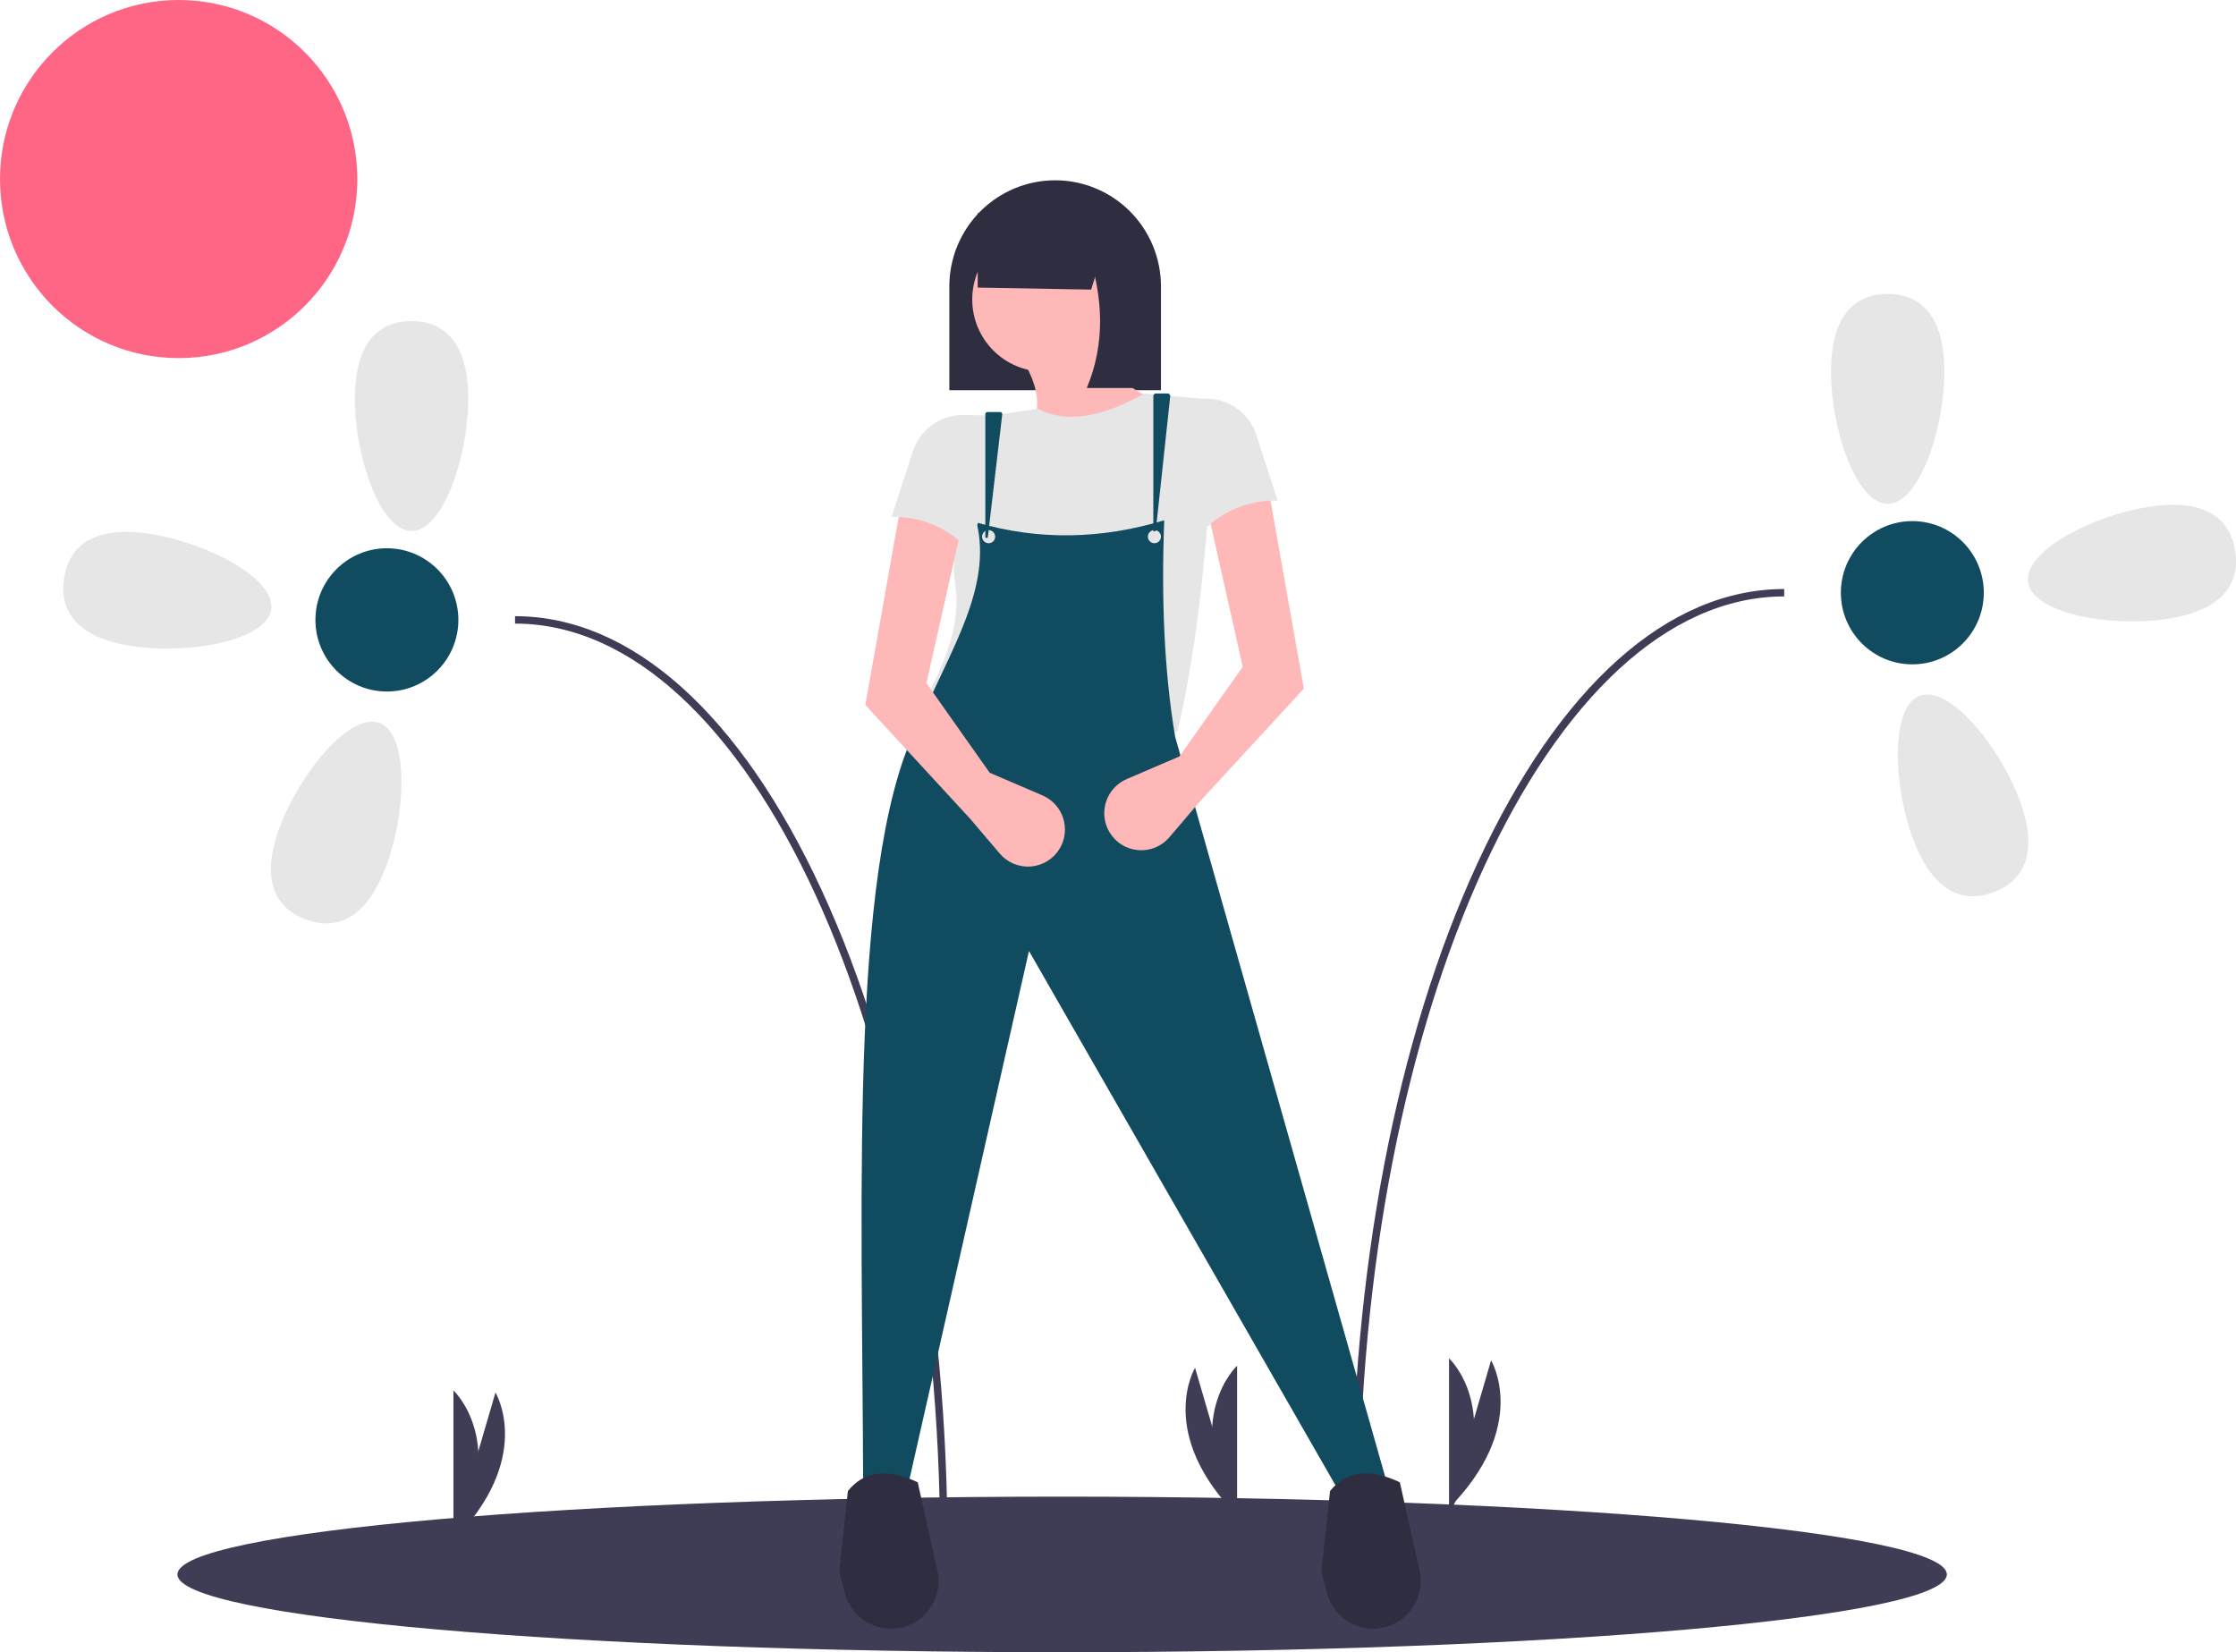 <svg width="383" height="283" viewBox="0 0 383 283" fill="none" xmlns="http://www.w3.org/2000/svg">
<path d="M30.603 61.338C47.505 61.338 61.206 47.607 61.206 30.669C61.206 13.731 47.505 0 30.603 0C13.701 0 0 13.731 0 30.669C0 47.607 13.701 61.338 30.603 61.338Z" fill="#FF6584"/>
<path d="M181.93 283C265.623 283 333.469 277.034 333.469 269.675C333.469 262.316 265.623 256.35 181.93 256.35C98.238 256.35 30.392 262.316 30.392 269.675C30.392 277.034 98.238 283 181.93 283Z" fill="#3F3D56"/>
<path d="M232.795 260.58H231.528C231.528 217.97 239.184 177.923 253.087 147.818C267.061 117.556 285.714 100.89 305.609 100.89V102.159C265.459 102.159 232.795 173.226 232.795 260.58Z" fill="#3F3D56"/>
<path d="M333.047 63.664C333.047 73.594 328.7 86.296 323.338 86.296C317.976 86.296 313.629 73.594 313.629 63.664C313.629 53.735 317.976 50.339 323.338 50.339C328.7 50.339 333.047 53.735 333.047 63.664Z" fill="#E6E6E6"/>
<path d="M371.148 106.022C361.348 107.483 348.172 105.044 347.382 99.729C346.593 94.414 358.491 88.236 368.291 86.775C378.091 85.314 382.082 89.122 382.871 94.437C383.66 99.752 380.948 104.561 371.148 106.022Z" fill="#E6E6E6"/>
<path d="M327.718 143.795C324.214 134.507 323.796 121.085 328.811 119.185C333.827 117.284 342.376 127.625 345.88 136.912C349.385 146.199 346.518 150.916 341.503 152.817C336.487 154.718 331.223 153.082 327.718 143.795Z" fill="#E6E6E6"/>
<path d="M327.559 113.792C334.32 113.792 339.8 108.3 339.8 101.525C339.8 94.749 334.32 89.257 327.559 89.257C320.798 89.257 315.318 94.749 315.318 101.525C315.318 108.3 320.798 113.792 327.559 113.792Z" fill="#114B5F"/>
<path d="M162.302 265.233H161.036C161.036 177.88 128.371 106.813 88.221 106.813V105.543C108.117 105.543 126.769 122.209 140.743 152.471C154.646 182.577 162.302 222.624 162.302 265.233Z" fill="#3F3D56"/>
<path d="M60.784 68.317C60.784 78.247 65.131 90.949 70.493 90.949C75.855 90.949 80.201 78.247 80.201 68.317C80.201 58.388 75.855 54.992 70.493 54.992C65.131 54.992 60.784 58.388 60.784 68.317Z" fill="#E6E6E6"/>
<path d="M22.682 110.675C32.482 112.136 45.659 109.697 46.448 104.382C47.237 99.067 35.34 92.889 25.54 91.428C15.74 89.967 11.748 93.776 10.959 99.091C10.17 104.405 12.882 109.214 22.682 110.675Z" fill="#E6E6E6"/>
<path d="M66.112 148.448C69.617 139.161 70.034 125.739 65.019 123.838C60.004 121.937 51.455 132.278 47.95 141.565C44.446 150.852 47.313 155.569 52.328 157.47C57.343 159.371 62.608 157.735 66.112 148.448Z" fill="#E6E6E6"/>
<path d="M66.272 118.446C73.032 118.446 78.513 112.953 78.513 106.178C78.513 99.403 73.032 93.91 66.272 93.91C59.511 93.91 54.03 99.403 54.03 106.178C54.03 112.953 59.511 118.446 66.272 118.446Z" fill="#114B5F"/>
<path d="M77.668 262.695V238.16C77.668 238.16 87.377 247.043 77.668 264.81" fill="#3F3D56"/>
<path d="M77.989 262.059L84.869 238.512C84.869 238.512 91.695 249.772 77.396 264.089" fill="#3F3D56"/>
<path d="M248.202 257.196V232.661C248.202 232.661 257.91 241.544 248.202 259.311" fill="#3F3D56"/>
<path d="M248.522 256.56L255.402 233.013C255.402 233.013 262.229 244.273 247.929 258.589" fill="#3F3D56"/>
<path d="M211.9 258.465V233.93C211.9 233.93 202.192 242.813 211.9 260.58" fill="#3F3D56"/>
<path d="M211.58 257.829L204.7 234.282C204.7 234.282 197.873 245.542 212.173 259.859" fill="#3F3D56"/>
<path d="M180.734 30.88H180.734C185.541 30.88 190.151 32.794 193.55 36.2C196.949 39.606 198.858 44.226 198.858 49.043V66.832H162.61V49.043C162.61 46.658 163.079 44.296 163.99 42.093C164.901 39.889 166.236 37.887 167.919 36.2C169.602 34.514 171.6 33.176 173.799 32.263C175.997 31.35 178.354 30.88 180.734 30.88V30.88Z" fill="#2F2E41"/>
<path d="M198.671 68.891C192.024 73.624 183.168 75.449 173.634 76.381C180.203 71.04 177.629 65.141 173.634 59.154L188.208 57.657C188.629 63.091 192.834 66.44 198.671 68.891Z" fill="#FFB8B8"/>
<path d="M201.661 125.44L158.687 119.448C162.17 112.871 164.509 106.517 163.688 100.779C163.252 97.912 163.288 94.992 163.796 92.136L164.07 90.675C164.639 87.862 165.724 85.18 167.271 82.766C168.997 79.979 168.402 75.791 167.655 71.513L177.745 70.015C183.312 72.849 189.562 70.961 196.055 67.393L208.013 68.517C207.203 89.872 205.422 109.459 201.661 125.44Z" fill="#E6E6E6"/>
<path d="M237.535 253.89L229.314 255.388L176.25 162.889L155.324 255.388L147.85 255.014C147.686 202.594 145.334 145.039 157.984 122.685C162.73 111.398 169.992 100.59 167.282 89.489C177.926 92.597 188.641 92.375 199.419 89.114C198.913 102.435 199.392 114.915 201.287 126.189L237.535 253.89Z" fill="#114B5F"/>
<path d="M235.194 278.981C233.399 278.981 231.655 278.388 230.23 277.294C228.806 276.2 227.781 274.666 227.314 272.93L226.586 270.217C226.413 269.574 226.361 268.905 226.432 268.243L227.819 255.388C230.464 252.103 234.309 251.311 239.777 253.89L243.157 269.017C243.424 270.213 243.419 271.454 243.143 272.648C242.868 273.842 242.327 274.959 241.563 275.916C240.798 276.872 239.829 277.644 238.727 278.175C237.624 278.706 236.417 278.981 235.194 278.981V278.981Z" fill="#2F2E41"/>
<path d="M152.608 278.981C150.814 278.981 149.069 278.388 147.645 277.294C146.22 276.2 145.196 274.666 144.729 272.93L144 270.217C143.828 269.574 143.776 268.905 143.847 268.243L145.234 255.388C147.878 252.103 151.723 251.311 157.192 253.89L160.571 269.017C160.838 270.213 160.834 271.454 160.558 272.648C160.282 273.842 159.742 274.959 158.977 275.916C158.213 276.872 157.244 277.644 156.141 278.175C155.039 278.706 153.831 278.981 152.608 278.981V278.981Z" fill="#2F2E41"/>
<path d="M178.866 63.648C185.677 63.648 191.198 58.115 191.198 51.29C191.198 44.465 185.677 38.932 178.866 38.932C172.055 38.932 166.534 44.465 166.534 51.29C166.534 58.115 172.055 63.648 178.866 63.648Z" fill="#FFB8B8"/>
<path d="M169.337 93.046C169.956 93.046 170.458 92.543 170.458 91.922C170.458 91.302 169.956 90.799 169.337 90.799C168.718 90.799 168.216 91.302 168.216 91.922C168.216 92.543 168.718 93.046 169.337 93.046Z" fill="#E6E6E6"/>
<path d="M197.737 93.046C198.356 93.046 198.858 92.543 198.858 91.922C198.858 91.302 198.356 90.799 197.737 90.799C197.118 90.799 196.616 91.302 196.616 91.922C196.616 92.543 197.118 93.046 197.737 93.046Z" fill="#E6E6E6"/>
<path d="M186.9 49.605L167.468 49.26V36.498H191.011L186.9 49.605Z" fill="#2F2E41"/>
<path d="M194.748 66.457H186.153C189.329 58.851 189.05 50.828 186.153 42.49H194.748V66.457Z" fill="#2F2E41"/>
<path d="M205.398 137.423L200.306 143.405C199.652 144.174 198.825 144.775 197.893 145.159C196.961 145.543 195.951 145.698 194.947 145.613C193.942 145.527 192.973 145.203 192.119 144.666C191.265 144.13 190.551 143.398 190.036 142.53V142.53C189.575 141.752 189.284 140.885 189.184 139.986C189.085 139.087 189.177 138.177 189.457 137.317C189.736 136.457 190.196 135.667 190.805 134.999C191.413 134.331 192.157 133.801 192.987 133.445L202.035 129.559L212.871 114.205L206.892 87.616L217.356 84.246L223.335 117.95L205.398 137.423Z" fill="#FFB8B8"/>
<path d="M166.161 140.225L171.252 146.207C171.906 146.975 172.733 147.576 173.666 147.96C174.598 148.344 175.608 148.5 176.612 148.414C177.616 148.328 178.585 148.004 179.439 147.468C180.293 146.932 181.008 146.199 181.523 145.331V145.331C181.984 144.554 182.274 143.687 182.374 142.788C182.474 141.889 182.381 140.979 182.102 140.119C181.822 139.258 181.363 138.468 180.754 137.8C180.145 137.133 179.401 136.603 178.571 136.246L169.524 132.361L158.687 117.006L164.666 90.418L154.203 87.047L148.224 120.751L166.161 140.225Z" fill="#FFB8B8"/>
<path d="M218.85 85.743C216.505 85.674 214.17 86.087 211.991 86.958C209.811 87.829 207.833 89.138 206.179 90.806L202.442 68.337L206.962 68.284C208.805 68.352 210.582 68.986 212.054 70.099C213.527 71.212 214.623 72.751 215.194 74.508L218.85 85.743Z" fill="#E6E6E6"/>
<path d="M152.708 88.545C155.053 88.475 157.388 88.888 159.567 89.759C161.747 90.63 163.725 91.94 165.379 93.608C169.704 87.034 170.331 79.36 169.116 71.138L164.596 71.085C162.753 71.154 160.976 71.787 159.503 72.9C158.031 74.013 156.935 75.552 156.364 77.309L152.708 88.545Z" fill="#E6E6E6"/>
<path d="M197.55 90.986H197.962L200.443 67.896C200.45 67.832 200.444 67.768 200.424 67.708C200.404 67.647 200.372 67.591 200.33 67.544C200.287 67.496 200.235 67.459 200.177 67.433C200.119 67.407 200.056 67.393 199.993 67.393H198.004C197.883 67.393 197.768 67.441 197.683 67.526C197.598 67.612 197.55 67.727 197.55 67.847V90.986Z" fill="#114B5F"/>
<path d="M168.776 92.11H169.191L171.673 70.974C171.679 70.924 171.674 70.874 171.659 70.826C171.644 70.778 171.619 70.734 171.585 70.696C171.552 70.659 171.511 70.629 171.465 70.608C171.42 70.587 171.37 70.577 171.32 70.577H169.132C169.038 70.577 168.947 70.614 168.881 70.681C168.814 70.748 168.776 70.838 168.776 70.933V92.11Z" fill="#114B5F"/>
</svg>
